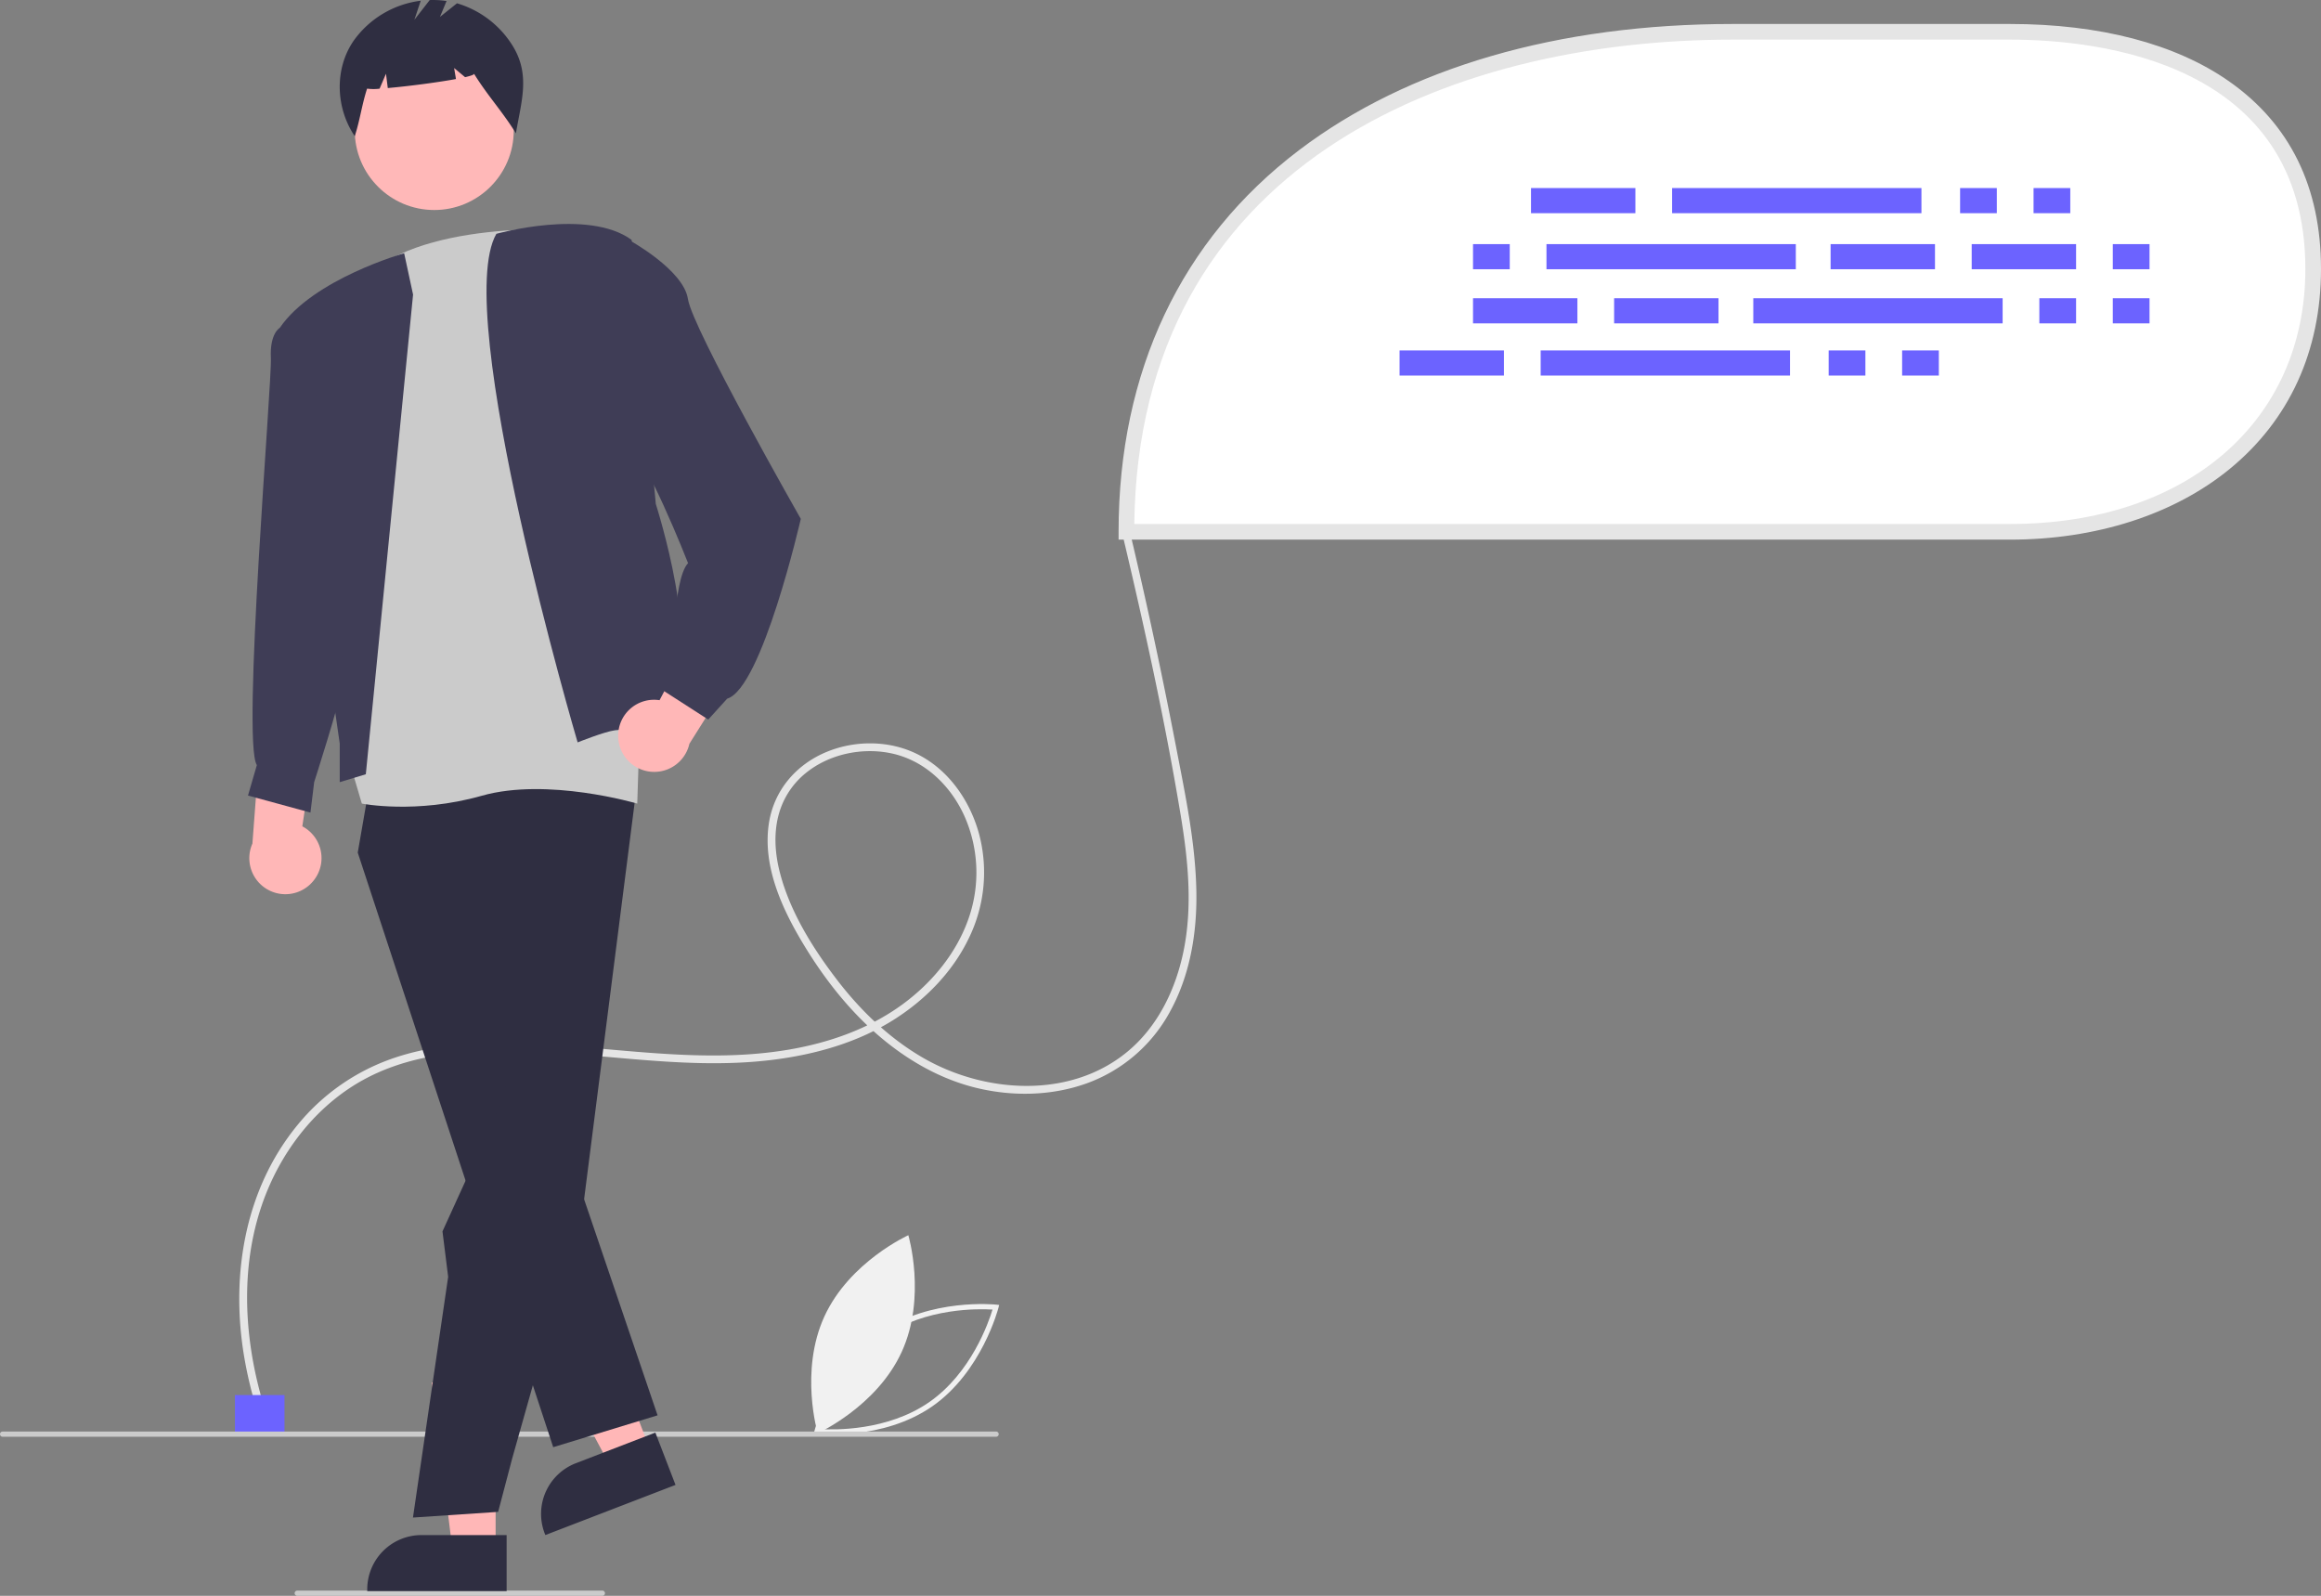 <svg
                xmlns="http://www.w3.org/2000/svg"
                data-name="Layer 1" width="890.106"
                height="611.972"
                viewBox="0 0 890.106 611.972"
                xmlns:xlink="http://www.w3.org/1999/xlink"
            >
                <rect x="0" y="0" width="890.106" height="611.972" fill="#808080" stroke="none"/>
                <path d="M467.023,693.807l.279-1.112c.062-.244,6.366-24.577,25.397-37.79,19.031-13.213,44.033-10.616,44.282-10.588l1.14.126-.28,1.111c-.062.244-6.366,24.577-25.397,37.79-19.031,13.213-44.033,10.616-44.282,10.588Zm26.817-37.258c-16.09,11.171-22.792,30.594-24.27,35.49,5.106.323,25.66.824,41.735-10.337,16.073-11.16,22.788-30.591,24.27-35.49C530.466,645.888,509.913,645.388,493.839,656.548Z" transform="translate(-154.947 -144.014)" fill="#f1f1f1" />
                <path d="M500.749,662.453c-9.598,20.969-32.21,31.179-32.21,31.179s-7.05-23.787,2.548-44.756S503.296,617.697,503.296,617.697,510.347,641.484,500.749,662.453Z" transform="translate(-154.947 -144.014)" fill="#f1f1f1" />
                <path d="M257.106,686.225c-10.35-31.83-11.197-68.003,6.294-97.533,7.436-12.553,17.886-23.393,30.704-30.48,14.785-8.174,31.852-10.847,48.549-11.216,36.306-.801,72.365,7.969,108.675,3.435,16.291-2.034,32.541-6.598,46.505-15.447,12.074-7.651,22.554-18.358,28.738-31.343a57.36,57.36,0,0,0,3.841-39.854c-3.432-12.593-11.508-24.367-23.319-30.396-10.731-5.478-23.904-5.623-34.992-1.093-11.928,4.874-20.517,14.956-22.344,27.859-2.279,16.097,4.969,32.023,13.037,45.497,7.766,12.969,17.181,25.141,28.621,35.083,11.081,9.63,24.147,17.221,38.52,20.594,13.635,3.2,28.341,2.917,41.595-1.809a59.165,59.165,0,0,0,32.023-27.392c7.759-14.033,10.468-30.247,10.201-46.133-.315-18.761-4.274-37.333-7.808-55.691q-5.377-27.928-11.556-55.694-3.012-13.534-6.213-27.025c-.445-1.878-3.339-1.083-2.893.798,8.488,35.797,16.424,71.88,22.445,108.184,2.858,17.233,4.648,35.106,1.064,52.373-3.022,14.561-9.805,28.677-21.405,38.311-22.136,18.384-55.153,16.056-78.845,2.183-12.777-7.482-23.616-17.961-32.59-29.67-9.277-12.104-17.917-25.947-21.833-40.806-2.022-7.672-2.598-15.862-.263-23.535a30.765,30.765,0,0,1,10.149-14.992c9.009-7.309,21.746-9.934,33.005-7.471,12.685,2.775,22.499,12.321,27.765,23.933a53.342,53.342,0,0,1,1.787,38.867c-4.542,13.424-13.962,24.898-25.285,33.243-12.89,9.498-28.252,14.886-43.94,17.541-35.196,5.957-70.551-1.833-105.812-2.548-16.069-.326-32.539.911-47.726,6.527a81.546,81.546,0,0,0-34.626,24.752c-20.066,24.342-25.621,56.645-20.871,87.268a157.091,157.091,0,0,0,5.912,24.477c.594,1.828,3.492,1.046,2.893-.798Z" transform="translate(-154.947 -144.014)" fill="#e5e5e5" />
                <rect x="90.106" y="534.972" width="19" height="15" fill="#6c63ff" />
                <path d="M586.926,347.955H925.813c64.198,0,116.24-36.591,116.24-100.788v-0c0-64.198-52.042-90.955-116.24-90.955H819.406c-128.395,0-232.48,63.348-232.48,191.743Z" transform="translate(-154.947 -144.014)" fill="#fff" />
                <path d="M925.813,350.954H583.925v-3c0-61.431,23.957-112.059,69.28-146.411,41.719-31.619,99.189-48.333,166.2-48.333H925.813c34.373,0,63.389,7.588,83.914,21.945,23.441,16.396,35.326,40.624,35.326,72.01,0,31.466-12.154,58.021-35.149,76.792C988.58,341.367,958.716,350.954,925.813,350.954Zm-335.869-6H925.813c67.732,0,113.24-39.298,113.24-97.788,0-79.385-79.192-87.955-113.24-87.955H819.406C709.267,159.211,591.633,208.075,589.944,344.954Z" transform="translate(-154.947 -144.014)" fill="#e5e5e5" />
                <rect x="587.145" y="72.118" width="40.028" height="9.636" fill="#6c63ff" />
                <rect x="751.702" y="72.118" width="14.084" height="9.636" fill="#6c63ff" />
                <rect x="779.87" y="72.118" width="14.084" height="9.636" fill="#6c63ff" />
                <rect x="641.256" y="72.118" width="95.621" height="9.636" fill="#6c63ff" />
                <rect x="536.74" y="134.383" width="40.028" height="9.636" fill="#6c63ff" />
                <rect x="701.297" y="134.383" width="14.084" height="9.636" fill="#6c63ff" />
                <rect x="729.465" y="134.383" width="14.084" height="9.636" fill="#6c63ff" />
                <rect x="590.851" y="134.383" width="95.621" height="9.636" fill="#6c63ff" />
                <rect x="702.039" y="93.614" width="40.028" height="9.636" fill="#6c63ff" />
                <rect x="756.15" y="93.614" width="40.028" height="9.636" fill="#6c63ff" />
                <rect x="810.261" y="93.614" width="14.084" height="9.636" fill="#6c63ff" />
                <rect x="564.907" y="93.614" width="14.084" height="9.636" fill="#6c63ff" />
                <rect x="593.075" y="93.614" width="95.621" height="9.636" fill="#6c63ff" />
                <rect x="619.019" y="114.369" width="40.028" height="9.636" fill="#6c63ff" />
                <rect x="564.907" y="114.369" width="40.028" height="9.636" fill="#6c63ff" />
                <rect x="810.261" y="114.369" width="14.084" height="9.636" fill="#6c63ff" />
                <rect x="782.094" y="114.369" width="14.084" height="9.636" fill="#6c63ff" />
                <rect x="672.389" y="114.369" width="95.621" height="9.636" fill="#6c63ff" />
                <path d="M536.947,694.986h-381a1,1,0,0,1,0-2h381a1,1,0,0,1,0,2Z" transform="translate(-154.947 -144.014)" fill="#cbcbcb" />
                <path d="M385.947,755.986h-117a1,1,0,0,1,0-2h117a1,1,0,1,1,0,2Z" transform="translate(-154.947 -144.014)" fill="#cbcbcb" />
                <path d="M275.368,481.503a13.749,13.749,0,0,0-4.482-20.601l7.248-48.321L255.098,423.26,251.747,467.509a13.824,13.824,0,0,0,23.621,13.994Z" transform="translate(-154.947 -144.014)" fill="#ffb7b7" />
                <polygon points="190.07 594.085 173.49 594.084 165.603 530.133 190.073 530.134 190.07 594.085" fill="#ffb7b7" />
                <path d="M349.245,754.171l-53.461-.002v-.676a20.809,20.809,0,0,1,20.808-20.808h.001l32.652.001Z" transform="translate(-154.947 -144.014)" fill="#2f2e41" />
                <polygon points="249.331 555.947 233.847 561.911 203.476 505.027 226.328 496.225 249.331 555.947" fill="#ffb7b7" />
                <path d="M414.008,713.449l-49.925,19.23-.243-.631a20.825,20.825,0,0,1,11.947-26.917l.001-0L406.28,693.384Z" transform="translate(-154.947 -144.014)" fill="#2f2e41" />
                <polygon points="141.884 299.94 137.199 326.966 212.158 554.969 252.175 542.753 223.581 458.657 194.687 333.962 194.061 289.516 141.884 299.94" fill="#2f2e41" />
                <polygon points="158.371 581.952 171.87 489.638 169.693 472.216 194.061 418.738 191.253 291.986 244.39 299.94 223.581 463.201 196.481 559.086 191.037 579.774 158.371 581.952" fill="#2f2e41" />
                <circle cx="166.537" cy="50.048" r="30.488" fill="#ffb8b8" />
                <path d="M351.576,161.622A37.581,37.581,0,0,0,330.198,145.28l-6.536,5.229,2.541-6.099a34.597,34.597,0,0,0-6.46-.373l-5.881,7.561,2.434-7.302A37.222,37.222,0,0,0,290.619,159.569c-7.485,10.792-6.984,25.794.378,36.671,2.021-6.21,2.71-12.031,4.73-18.241a18.382,18.382,0,0,0,4.788.023l2.459-5.737.687,5.494c7.62-.664,18.924-2.122,26.148-3.457l-.702-4.215,4.203,3.502c2.213-.51,3.528-.972,3.419-1.325,5.373,8.662,10.697,14.195,16.07,22.856C354.837,182.924,358.438,172.768,351.576,161.622Z" transform="translate(-154.947 -144.014)" fill="#2f2e41" />
                <path d="M380.715,232.41s-58.061-5.161-83.473,15.93L289.363,437.421l4.345,14.755s20.783,4.148,46-3.007,59.628,3.007,59.628,3.007l3.7-115.78Z" transform="translate(-154.947 -144.014)" fill="#cbcbcb" />
                <path d="M295.24,440.925l18.119-183.943-3.42-15.861s-34.956,9.873-47.694,28.619l22.989,159.4v14.814Z" transform="translate(-154.947 -144.014)" fill="#3f3d56" />
                <path d="M376.471,428.71S327.86,263.813,345.305,233.684c0,0,35.089-9.895,51.855,2.31l9.286,101.277s18.631,57.907,4.344,71.525l3.135,13.618s-19.059,1.123-23.14,1.65S376.471,428.71,376.471,428.71Z" transform="translate(-154.947 -144.014)" fill="#3f3d56" />
                <path d="M273.083,268.649l-10.837,1.091s-3.896,2.116-3.417,11.52-11.245,147.212-5.383,156.161l-3.393,11.671,23.955,6.533,1.423-11.671s9.703-30.166,10.945-37.83S273.083,268.649,273.083,268.649Z" transform="translate(-154.947 -144.014)" fill="#3f3d56" />
                <path d="M392.023,426.417a13.75,13.75,0,0,1,15.86-13.891L430.806,369.376l12.161,22.289-23.633,37.559A13.824,13.824,0,0,1,392.023,426.417Z" transform="translate(-154.947 -144.014)" fill="#ffb7b7" />
                <path d="M383.163,241.344l12.908-5.35s21.018,11.424,22.703,22.703,43.28,84.293,43.28,84.293-14.872,65.002-28.233,68.947l-7.261,8.013-20.062-12.927,6.5-6.5s-.171-34.386,5.824-40.546c0,0-16.872-43.181-24.494-47.536S383.163,241.344,383.163,241.344Z" transform="translate(-154.947 -144.014)" fill="#3f3d56" />
            </svg>